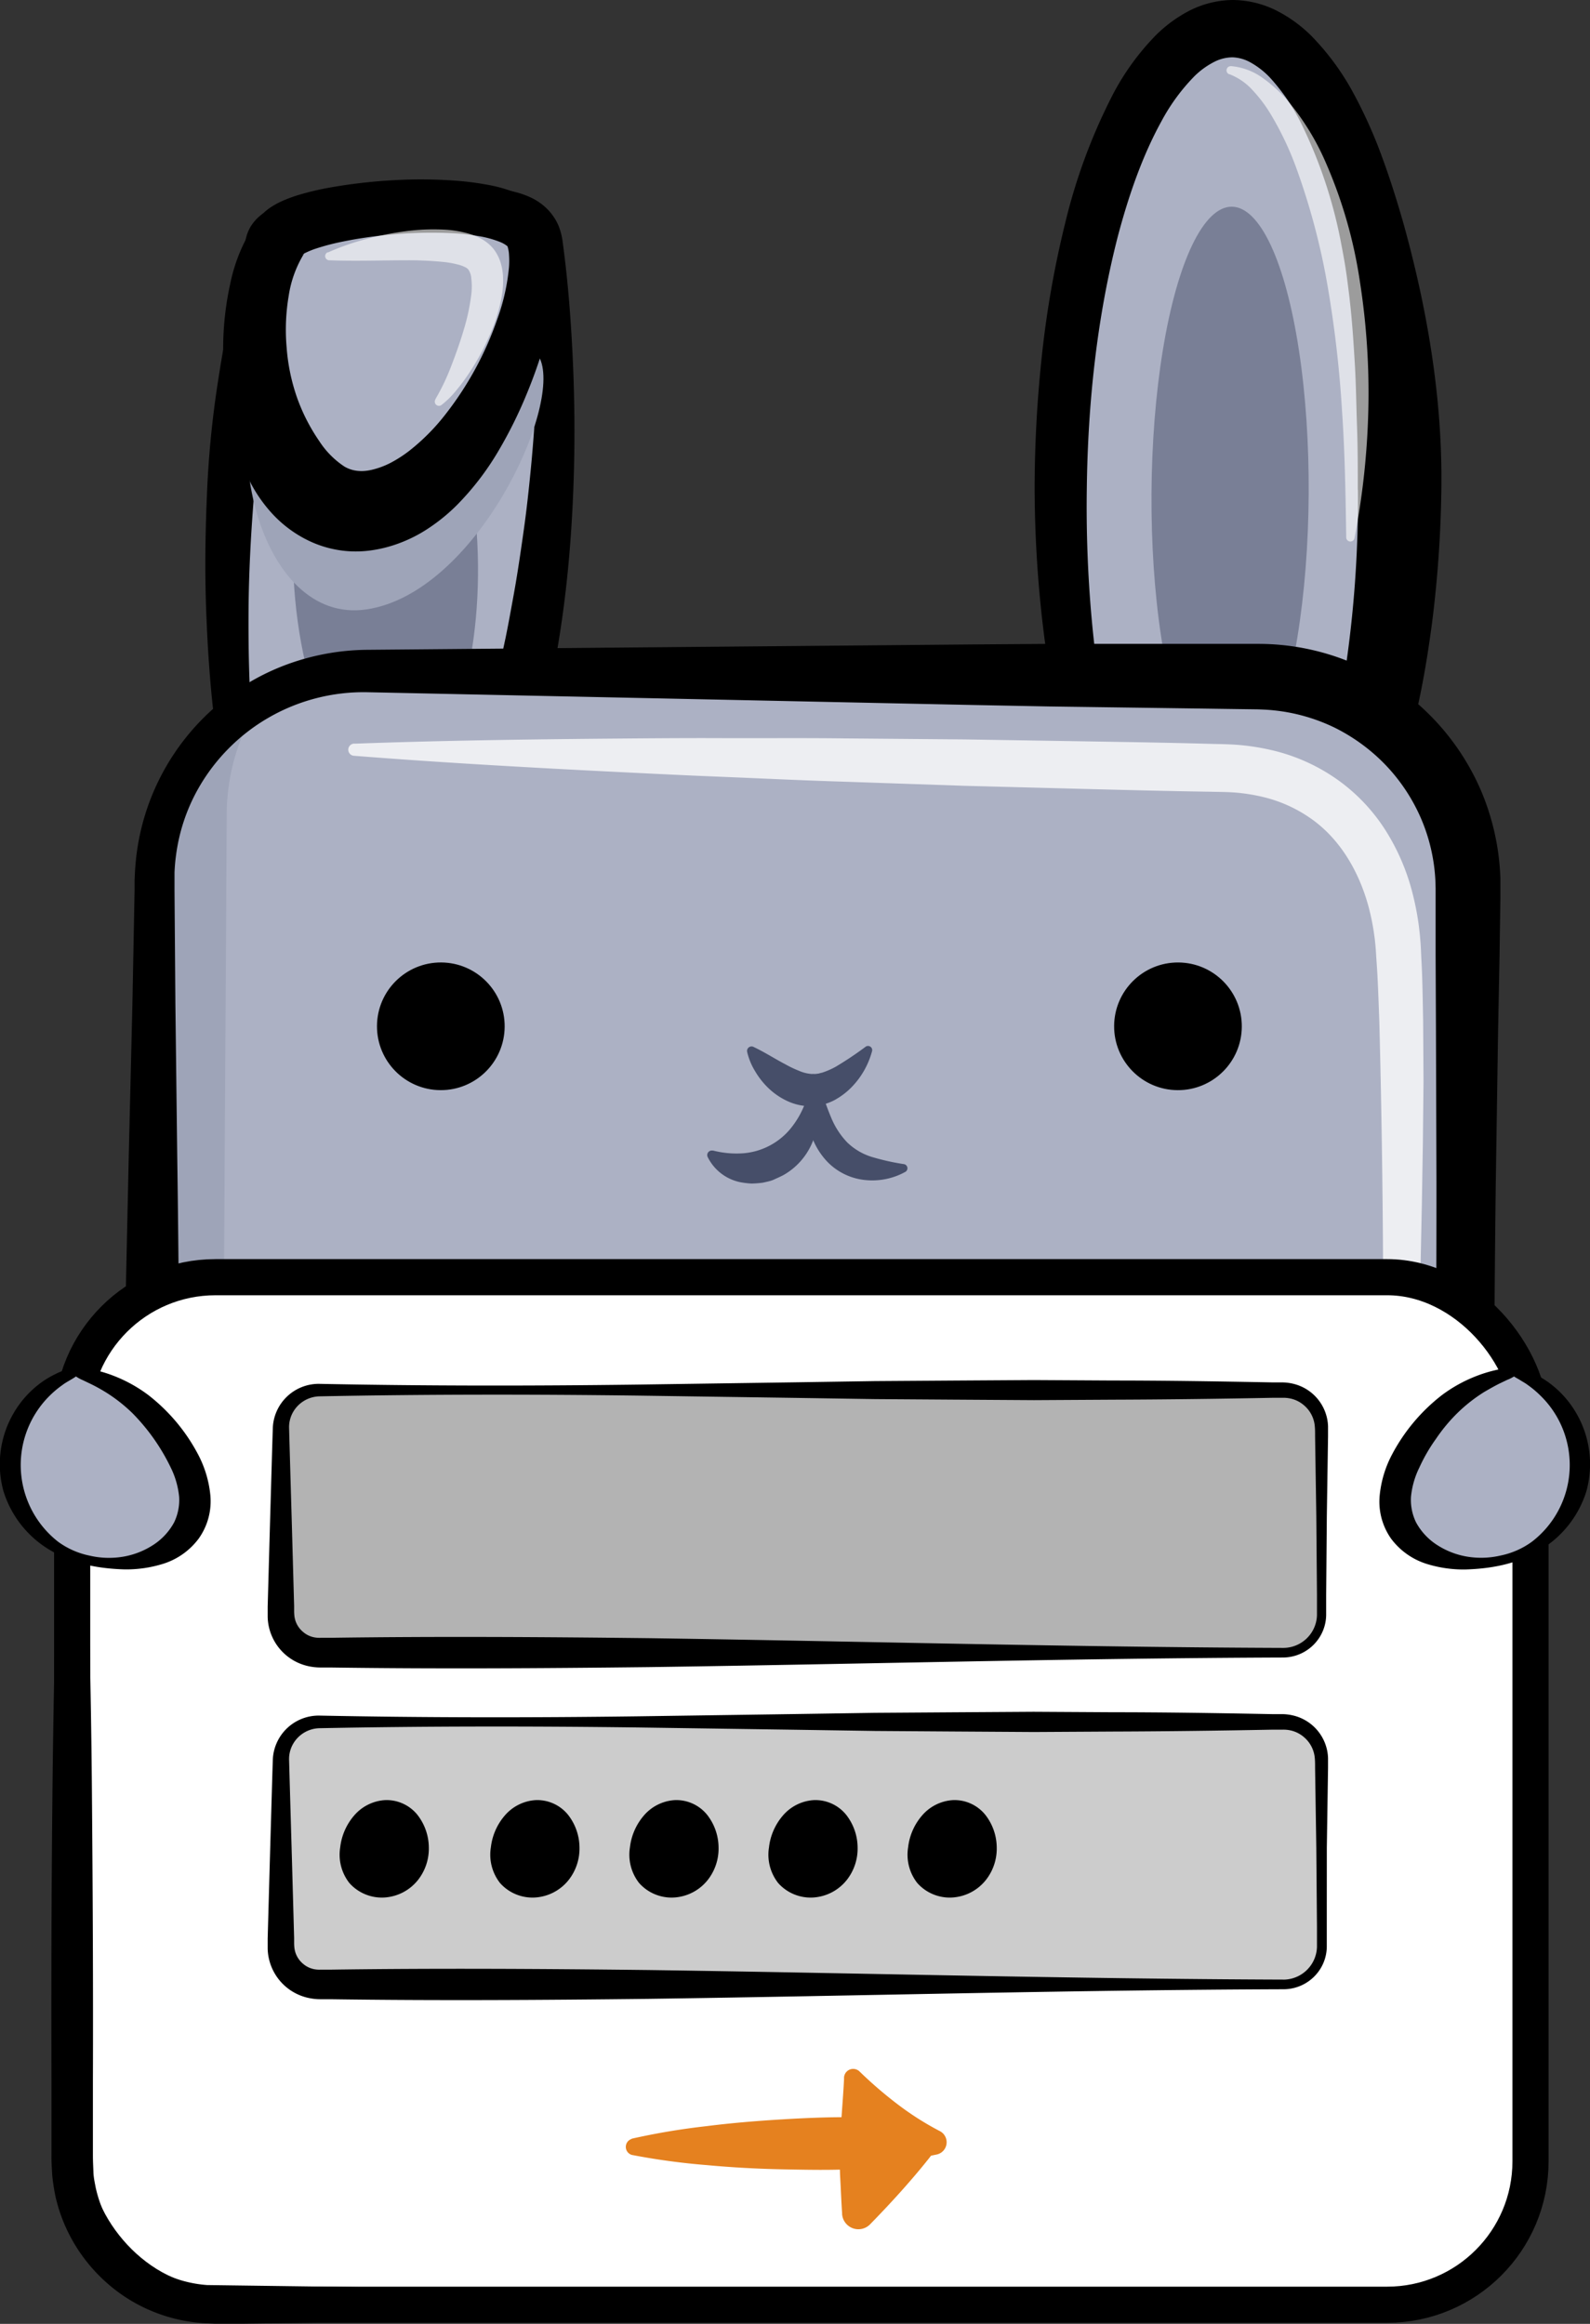 <svg xmlns="http://www.w3.org/2000/svg" viewBox="0 0 380.57 556.21"><rect x="0" y="0" width="380.57" height="556.21" fill="#333333" stroke="none"/><defs><style>.a{isolation:isolate;}.b{fill:#acb1c4;}.c{fill:#797f96;}.d{fill:#9ea4b8;mix-blend-mode:multiply;}.e{opacity:0.61;}.e,.g,.i{mix-blend-mode:overlay;}.f,.g,.k{fill:#fff;}.g{opacity:0.72;}.h{fill:#717791;}.i{opacity:0.78;}.j{fill:#464e69;}.k{stroke:#000;stroke-miterlimit:10;stroke-width:8.65px;}.l{fill:#ccc;}.m{fill:#b3b3b3;}.n{fill:#e5811f;}</style></defs><title>account-advert-2</title><g class="a"><path class="b" d="M305.51,135.49c11.95,47.19-4.16,120.16-25.26,140.16s-40.65,15.42-49.19-34-2.84-93.73,18.26-113.73S301.34,119,305.51,135.49Z" transform="translate(-175.43 -70.76)"/><path class="c" d="M287.9,185.05c5,27.52.05,58.69-11.1,69.61s-24.27-2.54-29.3-30.06-.05-58.69,11.1-69.61S282.88,157.53,287.9,185.05Z" transform="translate(-175.43 -70.76)"/><path d="M310.15,129c1.24,9.17,1.94,18.38,2.37,27.59s.52,18.45.26,27.68c-.54,18.46-2.38,36.93-6.64,55.19-2.28,9.08-4.68,18.33-10.13,26.86a51.14,51.14,0,0,1-4.5,5.89c-1.58,1.84-3.24,3.6-4.9,5.32-3.35,3.43-6.71,6.78-10.28,10a46.06,46.06,0,0,1-12.29,8,26.18,26.18,0,0,1-7.6,2,18.06,18.06,0,0,1-8.23-1.1,19.26,19.26,0,0,1-6.83-4.6,29.08,29.08,0,0,1-4.62-6.23,57.37,57.37,0,0,1-5.22-13.63c-.6-2.3-1.13-4.65-1.52-6.92l-1.21-6.82c-.42-2.27-.69-4.56-1-6.84l-.5-3.43c-.16-1.14-.27-2.29-.41-3.44-1.16-9.17-1.78-18.39-2.12-27.62s-.22-18.47.18-27.7a235.31,235.31,0,0,1,2.71-27.54c1.4-9.12,3.15-18.16,5.11-27.15l1.53-6.73.09-.37.13-.45a9,9,0,0,1,.33-.87,9.29,9.29,0,0,1,.85-1.54,10.88,10.88,0,0,1,2.05-2.22,16.4,16.4,0,0,1,4.1-2.4,36.32,36.32,0,0,1,7.53-2.11c2.44-.44,4.83-.71,7.22-.9s4.75-.3,7.17-.31c1.3,0,2.27.06,3.36,0s2.16,0,3.26-.07c4.4-.17,8.94-.58,13.61-.77,2.34-.1,4.71-.13,7.15-.06a35,35,0,0,1,7.56,1,20.87,20.87,0,0,1,4,1.44,13.93,13.93,0,0,1,3.74,2.68,13.14,13.14,0,0,1,2.65,3.93A16.21,16.21,0,0,1,310.15,129Zm-7.4.89a6.66,6.66,0,0,0-1.62-4,8.34,8.34,0,0,0-4.24-2.14c-3.67-.84-8.09-.69-12.46-.28s-8.92,1-13.59,1.42q-1.76.15-3.55.25c-1.19.07-2.49.08-3.46.1-2.13.06-4.31.22-6.45.46a62,62,0,0,0-6.29,1,27.07,27.07,0,0,0-5.53,1.75,7,7,0,0,0-1.74,1.09,1,1,0,0,0-.24.29s0,0,0,0,0,0,0-.07l0,0s0-.06,0,0l-1.16,6.65c-1.5,8.88-2.67,17.8-3.65,26.72-1.91,17.84-3.72,35.7-3.85,53.64-.05,9,.09,17.94.81,26.87.08,1.12.14,2.24.24,3.35l.33,3.35c.24,2.23.4,4.47.7,6.69l.89,6.67c.29,2.23.65,4.34,1.11,6.47a46.76,46.76,0,0,0,4,12,22,22,0,0,0,3.3,4.83,12.33,12.33,0,0,0,4.33,3.06c3.15,1.33,7,.94,10.73-.64a39.56,39.56,0,0,0,10.45-6.86,41.93,41.93,0,0,0,8.32-9.94,60.36,60.36,0,0,0,3.06-5.76c.93-1.94,1.76-4,2.49-5.83,1.49-3.8,2.78-7.89,4.13-12s2.54-8.33,3.63-12.6,2.07-8.6,3-13c.45-2.18.86-4.37,1.26-6.56s.81-4.39,1.18-6.59c.74-4.4,1.38-8.83,2-13.27s1.1-8.9,1.54-13.36C304.19,165.75,304.63,147.68,302.75,129.87Z" transform="translate(-175.43 -70.76)"/><path class="d" d="M240.74,154.18c4.93-6.67,58.61-9.22,63.93,2.44s-15.5,56.18-41.53,60S226.87,172.92,240.74,154.18Z" transform="translate(-175.43 -70.76)"/><path class="b" d="M242.9,127.11c4.93-6.67,54.16-11.65,59.48,0S290,189.06,264,192.9,229,145.86,242.9,127.11Z" transform="translate(-175.43 -70.76)"/><path d="M237.4,123a11.52,11.52,0,0,1,3.1-2.8,19,19,0,0,1,2.4-1.29,33.2,33.2,0,0,1,4.14-1.53,68.41,68.41,0,0,1,7.63-1.78,126.38,126.38,0,0,1,14.86-1.7,112.52,112.52,0,0,1,15,.11,68.79,68.79,0,0,1,7.73,1,34.27,34.27,0,0,1,8.21,2.56,18.28,18.28,0,0,1,4.47,3,12.93,12.93,0,0,1,2.14,2.56,11.77,11.77,0,0,1,.85,1.61,13.55,13.55,0,0,1,.53,1.46,20,20,0,0,1,.8,5,38.76,38.76,0,0,1-.06,4.27,66.22,66.22,0,0,1-1.08,7.82c-.47,2.52-1.07,5-1.72,7.42A119.41,119.41,0,0,1,301.52,165a105.69,105.69,0,0,1-6.8,13.71,66,66,0,0,1-9.77,12.78,43.24,43.24,0,0,1-6.72,5.55,33.9,33.9,0,0,1-8.45,4.16,31.31,31.31,0,0,1-4.87,1.19,26.65,26.65,0,0,1-5.36.34,26.09,26.09,0,0,1-10.67-2.77,29,29,0,0,1-8.24-6.2,34.71,34.71,0,0,1-5.32-7.6,53.37,53.37,0,0,1-5.11-15.92,94.85,94.85,0,0,1-1.37-15.78,72.36,72.36,0,0,1,1.7-15.79A40.43,40.43,0,0,1,237.4,123Zm11,8.15a27,27,0,0,0-3.86,10.36,48.48,48.48,0,0,0-.51,12.35,46.89,46.89,0,0,0,2.54,12.19,44.65,44.65,0,0,0,5.28,10.29,20.9,20.9,0,0,0,6,6.08,7.68,7.68,0,0,0,2.86,1,8.79,8.79,0,0,0,1.7.08,11.86,11.86,0,0,0,2-.29,19.54,19.54,0,0,0,4.41-1.62,30.38,30.38,0,0,0,4.57-2.93A50.1,50.1,0,0,0,282,170a78.77,78.77,0,0,0,12.49-22.95,49.79,49.79,0,0,0,2.78-12.44,20,20,0,0,0,0-2.8,7.73,7.73,0,0,0-.34-2,1.23,1.23,0,0,0-.08-.2s0,.06,0,.06-.05,0-.15-.12a7.14,7.14,0,0,0-1.47-.83,24.45,24.45,0,0,0-5.32-1.46,54.2,54.2,0,0,0-6.31-.69,102.19,102.19,0,0,0-13.28.23,104.16,104.16,0,0,0-13.19,1.85,55.19,55.19,0,0,0-6.09,1.61,19.77,19.77,0,0,0-2.46,1,5,5,0,0,0-.7.4C247.82,131.73,247.9,131.81,248.4,131.19Z" transform="translate(-175.43 -70.76)"/><g class="e"><path class="f" d="M253.95,131.17A58.08,58.08,0,0,1,263,128a72.34,72.34,0,0,1,9.43-1.88,50.42,50.42,0,0,1,9.91-.36,26.24,26.24,0,0,1,5.35.94,15.35,15.35,0,0,1,2.9,1.2,9.8,9.8,0,0,1,2.94,2.41,10.24,10.24,0,0,1,1.72,3.3,13.75,13.75,0,0,1,.57,3.14,22.51,22.51,0,0,1-.4,5.53,42.94,42.94,0,0,1-3.14,9.54,56.61,56.61,0,0,1-4.74,8.49,44.15,44.15,0,0,1-2.91,3.9,21.3,21.3,0,0,1-3.55,3.5,1,1,0,0,1-1.44-1.33l0-.07a52.59,52.59,0,0,0,3.86-8.12c1.09-2.83,2.1-5.68,2.94-8.53a49.85,49.85,0,0,0,1.8-8.45,16.23,16.23,0,0,0,0-3.78,4.14,4.14,0,0,0-.77-2.23,2.58,2.58,0,0,0-.68-.48,7.8,7.8,0,0,0-1.42-.55,22.25,22.25,0,0,0-3.83-.71,82.52,82.52,0,0,0-8.75-.4c-6,0-12.2.23-18.51,0h0a1,1,0,0,1-.39-1.93Z" transform="translate(-175.43 -70.76)"/></g><ellipse class="b" cx="469.87" cy="187.8" rx="110.2" ry="40.56" transform="translate(103.84 585.79) rotate(-89.66)"/><ellipse class="c" cx="469.87" cy="188.97" rx="68.73" ry="18.81" transform="translate(102.67 586.94) rotate(-89.66)"/><path d="M520.42,188.1a282.53,282.53,0,0,1-2.28,32.17c-.72,5.34-1.55,10.67-2.62,16s-2.35,10.58-3.82,15.83a158.86,158.86,0,0,1-5.27,15.59,114.18,114.18,0,0,1-7.28,15.17A61.74,61.74,0,0,1,488.2,297a33.69,33.69,0,0,1-8.26,5.66,22.76,22.76,0,0,1-21.3-.53,32.48,32.48,0,0,1-7.77-6c-.55-.55-1-1.14-1.54-1.71l-.75-.86-.69-.88-1.36-1.77-1.23-1.81c-.85-1.2-1.52-2.44-2.29-3.66s-1.38-2.48-2-3.72a111.34,111.34,0,0,1-6.26-15.27c-1.71-5.16-3.16-10.35-4.4-15.57-.61-2.61-1.19-5.22-1.71-7.84-.29-1.31-.54-2.62-.78-3.93s-.51-2.62-.71-3.94c-.92-5.25-1.61-10.53-2.24-15.81a289.21,289.21,0,0,1-1.84-31.79,300.1,300.1,0,0,1,1.75-31.82,237,237,0,0,1,5.56-31.58,137.05,137.05,0,0,1,11.38-30.73,60.07,60.07,0,0,1,10.3-14.22A32.77,32.77,0,0,1,460,73.38a23.37,23.37,0,0,1,10.57-2.62,23.75,23.75,0,0,1,10.6,2.64,33.14,33.14,0,0,1,8,5.81,60.79,60.79,0,0,1,10.43,14.27,113.22,113.22,0,0,1,6.77,15.25c1.89,5.16,3.51,10.35,5,15.57C517.16,145.14,520.75,166.59,520.42,188.1Zm-20-.12c0-5,0-10.06-.18-15.08s-.23-10.05-.53-15.07-.62-10-1.19-15c-.12-1.25-.3-2.49-.45-3.73s-.32-2.49-.51-3.72c-.37-2.48-.85-4.93-1.32-7.38a112.11,112.11,0,0,0-9.38-27.73,47.14,47.14,0,0,0-7.58-11.06,19.4,19.4,0,0,0-4.46-3.46,9.49,9.49,0,0,0-4.35-1.27,9.7,9.7,0,0,0-4.43,1.1,19.28,19.28,0,0,0-4.63,3.33,47.09,47.09,0,0,0-8,10.9c-4.61,8.38-7.88,17.9-10.44,27.58-5,19.47-7.16,39.89-7.41,60.24a299.48,299.48,0,0,0,1.1,30.52c.45,5.06,1,10.12,1.87,15.12.18,1.26.42,2.5.63,3.75s.44,2.5.7,3.73c.49,2.48,1.08,4.94,1.66,7.39A116.82,116.82,0,0,0,452,275.82a45.24,45.24,0,0,0,8.14,10.92,19.06,19.06,0,0,0,4.7,3.28,9.25,9.25,0,0,0,4.43,1,9.67,9.67,0,0,0,4.23-1.35,19.4,19.4,0,0,0,4.32-3.46,47.09,47.09,0,0,0,7.37-11c4.19-8.41,7.06-17.91,9.27-27.54A277.36,277.36,0,0,0,500.45,188Z" transform="translate(-175.43 -70.76)"/><g class="e"><path class="f" d="M470,86.58a15.11,15.11,0,0,1,7.75,2.91,33.58,33.58,0,0,1,6,5.5,59.92,59.92,0,0,1,8.44,13.41,111.72,111.72,0,0,1,8.75,29.86,172.23,172.23,0,0,1,2,30.76,184.51,184.51,0,0,1-3.29,30.44,1,1,0,0,1-2-.18c-.16-10.13-.31-20.16-1-30.14a274.49,274.49,0,0,0-3.4-29.6,164.41,164.41,0,0,0-7.5-28.43,74.47,74.47,0,0,0-6.2-13.06,33.94,33.94,0,0,0-4.26-5.65,14.47,14.47,0,0,0-5.6-3.88l-.08,0a1,1,0,0,1,.37-1.92Z" transform="translate(-175.43 -70.76)"/></g><rect class="b" x="211.81" y="231.99" width="314.38" height="309.77" rx="50.54" ry="50.54" transform="translate(-173.12 -72.95) rotate(0.34)"/><path class="g" d="M320.84,526.39c-44-38.85-11-121.55,38.11-125S478.3,457,420.13,536.66C420.13,536.66,349.92,552.07,320.84,526.39Z" transform="translate(-175.43 -70.76)"/><path class="h" d="M319.89,526.61a61.33,61.33,0,0,1-13.95-17.34,69.53,69.53,0,0,1-7.31-21.33,80.76,80.76,0,0,1-1.15-11.29,87.23,87.23,0,0,1,.48-11.34,89.69,89.69,0,0,1,5.21-22.11A86.33,86.33,0,0,1,313.92,423a71.3,71.3,0,0,1,16.36-16.47A55.92,55.92,0,0,1,352,397a64.2,64.2,0,0,1,23.43.12,85.13,85.13,0,0,1,21.81,7,93.7,93.7,0,0,1,19.24,12.19,80.54,80.54,0,0,1,25.8,37.08,75.36,75.36,0,0,1,.05,44.72c-4.24,14.35-12,27.18-21.08,38.49a1.34,1.34,0,0,1-2.17-1.58h0a151.29,151.29,0,0,0,10.52-18.57,104.16,104.16,0,0,0,7-19.86,77.74,77.74,0,0,0,2-20.57,66.12,66.12,0,0,0-4-20,67.86,67.86,0,0,0-9.75-17.79,80.72,80.72,0,0,0-14.31-14.48,82.15,82.15,0,0,0-36.8-16.44,55.35,55.35,0,0,0-19.61,0,46.89,46.89,0,0,0-17.63,7.79,64.35,64.35,0,0,0-14.16,14,81.93,81.93,0,0,0-10,17.63,88.93,88.93,0,0,0-5.64,19.68,81.44,81.44,0,0,0-1,10.23,73.08,73.08,0,0,0,.27,10.28,69.67,69.67,0,0,0,4.94,20,65.49,65.49,0,0,0,11,17.76,1.35,1.35,0,0,1-1.89,1.91Z" transform="translate(-175.43 -70.76)"/><g class="i"><path class="f" d="M260.3,248.76c19.5-.71,39-1,58.47-1.19,9.74-.08,19.48-.18,29.22-.14s19.48-.06,29.22.06l29.21.25,29.21.47c9.74.16,19.47.31,29.21.58,2.36.07,5,.07,7.75.33a55.65,55.65,0,0,1,8.06,1.39,44.73,44.73,0,0,1,15.1,7,43.46,43.46,0,0,1,11.4,12.13,52,52,0,0,1,6.38,14.95,66.7,66.7,0,0,1,1.51,7.83l.23,2,.17,2c.09,1.29.13,2.5.19,3.76.29,5,.32,9.89.43,14.81l.09,14.68L516,344.2l-.24,14.63-.31,14.63c-1.05,39-2.61,77.93-5.06,116.86a1.46,1.46,0,0,1-2.92-.07c-.57-39-.65-77.93-1-116.86-.1-19.45-.39-38.93-.9-58.28-.19-4.82-.32-9.67-.67-14.38-.08-1.17-.14-2.4-.24-3.53l-.17-1.67-.23-1.66a55.8,55.8,0,0,0-1.37-6.48c-2.36-8.42-6.93-16-13.73-20.74a33.38,33.38,0,0,0-11.32-5.11,44.18,44.18,0,0,0-6.33-1.05c-2.15-.19-4.34-.18-6.85-.24-9.74-.15-19.48-.4-29.22-.65l-29.22-.76-29.21-1c-9.74-.29-19.47-.78-29.21-1.17s-19.47-.89-29.2-1.37c-19.47-1-38.93-2.11-58.38-3.64a1.46,1.46,0,0,1,.06-2.92Z" transform="translate(-175.43 -70.76)"/></g><path class="d" d="M492,526.39l-213.3-1.27a50.54,50.54,0,0,1-50.24-50.84l1.24-208.69a50.29,50.29,0,0,1,8.5-27.74,50.51,50.51,0,0,0-25.75,43.74l-1.24,208.69a50.54,50.54,0,0,0,50.24,50.84l213.3,1.27a50.49,50.49,0,0,0,42.34-22.5A50.29,50.29,0,0,1,492,526.39Z" transform="translate(-175.43 -70.76)"/><path d="M474.71,546.2c-12.1,0-24.2,0-36.3.16l-18.15.23L402.1,547l-72.61,1.79c-12.1.32-24.2.44-36.3.64l-18.15.16-9.08,0-4.54,0c-1.75,0-3.52-.08-5.27-.25a57.9,57.9,0,0,1-37.32-18.17,58,58,0,0,1-15.77-38.27l3.19-145.54.87-36.29.35-18.15.17-9.07,0-2.27.11-2.47c.12-1.65.26-3.29.51-4.93a56.11,56.11,0,0,1,18.56-34.1,55.25,55.25,0,0,1,16.95-10.16,57.15,57.15,0,0,1,19.49-3.63L408.51,225l18.15-.13,18.15,0,18.15,0,9.07,0h4.54c1.73,0,3.49.07,5.23.23a58.09,58.09,0,0,1,48.37,35.5,58.76,58.76,0,0,1,4.38,20.4l0,2.61,0,2.27-.07,4.54-.13,9.07L534,317.5l-.55,36.3c-.3,24.2-.48,48.4-.25,72.6.07,12.1.2,24.2.17,36.3,0,6.05-.06,12.1-.11,18.15,0,3-.08,6-.13,9.07l0,2.27-.11,2.6c-.12,1.73-.28,3.46-.55,5.18a51.82,51.82,0,0,1-7.07,19.38,54.19,54.19,0,0,1-13.76,14.91A61.94,61.94,0,0,1,474.71,546.2Zm0-7.62A40.7,40.7,0,0,0,491,535.31a41.28,41.28,0,0,0,13.41-9.37,47.91,47.91,0,0,0,8.94-13.16,50.42,50.42,0,0,0,4.25-14.9c.18-1.28.25-2.57.32-3.85l0-1.94v-2.27c0-3,0-6.05,0-9.08,0-6,0-12.1.11-18.15.11-12.1.38-24.2.6-36.3.52-24.2.63-48.4.62-72.59l-.12-36.3-.08-18.15,0-9.07v-6.8l-.06-1.92a43,43,0,0,0-3.45-14.84,43.52,43.52,0,0,0-8.39-12.68,44.13,44.13,0,0,0-12.23-9,43.47,43.47,0,0,0-14.61-4.16c-1.27-.14-2.54-.19-3.83-.24l-4.54-.06-9.07-.13-18.15-.25-18.15-.25-18.15-.35-145.18-3.06a45.5,45.5,0,0,0-40.59,23.48,44,44,0,0,0-5.09,15.57c-.19,1.36-.3,2.73-.36,4.1l0,2.06,0,2.27.07,9.08.14,18.15.44,36.3c.35,24.2.48,48.4.75,72.6l.83,72.24a43.61,43.61,0,0,0,3.48,14.67,43,43,0,0,0,8.34,12.5,42.53,42.53,0,0,0,26.51,13c1.26.14,2.51.18,3.79.22l4.54.07,9.07.15,18.15.38c12.1.35,24.2.62,36.29,1.07L402.16,537l18.15.57,18.15.45C450.55,538.3,462.65,538.44,474.75,538.59Z" transform="translate(-175.43 -70.76)"/><circle cx="457.39" cy="316.41" r="15.28" transform="translate(-37.17 701.15) rotate(-89.66)"/><circle cx="280.95" cy="316.41" r="15.28" transform="translate(-212.56 524.71) rotate(-89.66)"/><path class="j" d="M355.82,321.35c2.83,1.35,5.22,2.92,7.54,4.12a27,27,0,0,0,3.28,1.57,9.16,9.16,0,0,0,2.81.75,2.37,2.37,0,0,0,.63,0,2.25,2.25,0,0,0,.66,0,6.59,6.59,0,0,0,.71-.1c.24-.07.49-.14.75-.19a18.75,18.75,0,0,0,3.26-1.42,81.75,81.75,0,0,0,7-4.67l.08-.06a1,1,0,0,1,1.59,1.11,19.62,19.62,0,0,1-4.83,8.47,17.08,17.08,0,0,1-4.29,3.22,12.83,12.83,0,0,1-5.89,1.38,13.39,13.39,0,0,1-5.72-1.47,16.71,16.71,0,0,1-4.27-3.08,18.77,18.77,0,0,1-3-3.89,15.47,15.47,0,0,1-1.87-4.57,1.08,1.08,0,0,1,1.51-1.2Z" transform="translate(-175.43 -70.76)"/><path class="j" d="M346.06,346.13a22.62,22.62,0,0,0,7.3.66,16.31,16.31,0,0,0,11.06-5.63,21.46,21.46,0,0,0,3.77-6.5l0,0a1,1,0,0,1,2,0,13.16,13.16,0,0,1-.37,9.65,16.06,16.06,0,0,1-6.8,7.66c-.77.42-1.6.77-2.4,1.14s-1.72.51-2.58.72a25.65,25.65,0,0,1-2.68.21,19.62,19.62,0,0,1-2.67-.31,11.2,11.2,0,0,1-7.89-6.07,1.09,1.09,0,0,1,1.23-1.5Z" transform="translate(-175.43 -70.76)"/><path class="j" d="M371.71,330.6a64.32,64.32,0,0,0,2.67,7.68,18.94,18.94,0,0,0,3.84,5.92,14.72,14.72,0,0,0,5.72,3.42,56.61,56.61,0,0,0,7.9,1.78h0a1,1,0,0,1,.31,1.83,16.33,16.33,0,0,1-9.29,2,14.64,14.64,0,0,1-9.39-4.39,17.33,17.33,0,0,1-4.52-9,19.48,19.48,0,0,1,.5-9.41,1.16,1.16,0,0,1,2.21,0Z" transform="translate(-175.43 -70.76)"/><rect class="k" x="17.27" y="305.69" width="349.06" height="245.94" rx="34.32" ry="34.32"/><path d="M507.43,623.93c-47.13.41-94.25.49-141.38,1.27l-70.69.94-35.34.45-17.67.22-8.84.11-4.42,0h-2.23l-2.5-.11a38.81,38.81,0,0,1-18.86-6.21,39.46,39.46,0,0,1-13.36-14.76,38.63,38.63,0,0,1-3.45-9.46,47.54,47.54,0,0,1-.76-5c-.09-1.65-.21-3.45-.18-4.83l0-17.67c-.08-23.56,0-47.13.25-70.69s.86-47.13,1.27-70.69c.14-5.93.2-11.7.41-17.75A37.07,37.07,0,0,1,209,378.87,37.75,37.75,0,0,1,227,374.39c47.13.72,94.25.53,141.38.24l70.69-.73,35.34-.39,17.67-.09,8.84,0,4.42,0h2.22l2.4.11a37.29,37.29,0,0,1,18.11,6,37.9,37.9,0,0,1,12.79,14.2,36.66,36.66,0,0,1,3.24,9.09,46,46,0,0,1,.69,4.78c.07,1.59.18,3.28.14,4.69l-.08,17.67-.18,35.34-.41,35.34-.78,70.69L543.37,589a35.52,35.52,0,0,1-5.16,17.56,35.88,35.88,0,0,1-13.11,12.74A36.48,36.48,0,0,1,507.43,623.93Zm0-3.07a33.36,33.36,0,0,0,16.12-4.3,32.69,32.69,0,0,0,11.89-11.67,32.23,32.23,0,0,0,4.61-16c.06-5.8,0-11.76,0-17.63l-.78-70.69-.41-35.34-.18-35.34-.08-17.67c0-1.53-.1-2.79-.16-4.14a39.86,39.86,0,0,0-.61-3.95,33.13,33.13,0,0,0-2.72-7.49,31.44,31.44,0,0,0-10.49-11.86,31,31,0,0,0-15-5.13L368.4,378.26c-47.13-.29-94.25-.48-141.38.24A32.1,32.1,0,0,0,211.29,383,31.74,31.74,0,0,0,200,394.52,31,31,0,0,0,195.83,410c0,5.73.23,11.74.32,17.59.41,23.56,1.07,47.13,1.27,70.69s.33,47.13.25,70.69l0,17.67c0,1.57.08,2.71.12,4s.32,2.51.55,3.74a31.07,31.07,0,0,0,2.52,7.12,29.87,29.87,0,0,0,9.93,11.3A29.47,29.47,0,0,0,225,617.68l141.06,1.9C413.18,620.37,460.31,620.45,507.43,620.86Z" transform="translate(-175.43 -70.76)"/><path class="b" d="M193.56,399.06a37.1,37.1,0,0,1,18.52,10.67c1.52,1.65,14.62,15.88,8.32,26.81-4,6.88-14.3,10.2-25,7.4a23.49,23.49,0,0,1-1.88-44.88Z" transform="translate(-175.43 -70.76)"/><path d="M193.5,397.91c1.16.1,1.83.23,2.58.34s1.49.28,2.23.46a32.71,32.71,0,0,1,4.38,1.37,34.59,34.59,0,0,1,8.15,4.51,43.82,43.82,0,0,1,12,14.28,26.39,26.39,0,0,1,2.92,9.59A15.4,15.4,0,0,1,223,439a16.94,16.94,0,0,1-8.36,6,29.7,29.7,0,0,1-9.39,1.39c-6.1-.18-12.14-1.26-17.49-4.41a25,25,0,0,1-11.51-14.34,24.24,24.24,0,0,1,2.38-18.54,23.83,23.83,0,0,1,6.19-7.08,21.81,21.81,0,0,1,4-2.44c.68-.37,1.42-.62,2.12-.92A22.65,22.65,0,0,1,193.5,397.91Zm.12,2.3c-.53.36-.93.6-1.49.93s-1.19.68-1.73,1.1a23.63,23.63,0,0,0-3.1,2.6,23.32,23.32,0,0,0,2,34.9,19.24,19.24,0,0,0,7.5,3.34,20.53,20.53,0,0,0,8.27.24,19.05,19.05,0,0,0,7.36-3,14.85,14.85,0,0,0,4.67-5.17,12.34,12.34,0,0,0,1.21-6.11,20.28,20.28,0,0,0-2-7A48.22,48.22,0,0,0,207.13,409a37.73,37.73,0,0,0-6.37-5c-1.17-.72-2.38-1.4-3.62-2l-1.9-.91A8.65,8.65,0,0,1,193.62,400.21Z" transform="translate(-175.43 -70.76)"/><path class="b" d="M537.87,399.06a37.1,37.1,0,0,0-18.52,10.67c-1.52,1.65-14.62,15.88-8.32,26.81,4,6.88,14.3,10.2,25,7.4a23.49,23.49,0,0,0,1.88-44.88Z" transform="translate(-175.43 -70.76)"/><path d="M537.81,400.21a8.66,8.66,0,0,1-1.62.81l-1.9.91c-1.25.63-2.45,1.32-3.62,2a37.71,37.71,0,0,0-6.37,5,40.31,40.31,0,0,0-5.15,6.19,40.73,40.73,0,0,0-4,6.9,20.27,20.27,0,0,0-2,7,12.33,12.33,0,0,0,1.21,6.11,14.84,14.84,0,0,0,4.67,5.17,19.05,19.05,0,0,0,7.36,3,20.53,20.53,0,0,0,8.27-.24,19.24,19.24,0,0,0,7.5-3.34,23.16,23.16,0,0,0,2-34.9,23.65,23.65,0,0,0-3.1-2.6c-.54-.42-1.15-.73-1.73-1.1S538.34,400.57,537.81,400.21Zm.12-2.3a22.67,22.67,0,0,1,2.53.74c.7.31,1.44.55,2.12.92a21.8,21.8,0,0,1,4,2.44,23.83,23.83,0,0,1,6.19,7.08,24.24,24.24,0,0,1,2.38,18.54A25,25,0,0,1,543.62,442c-5.35,3.15-11.38,4.23-17.49,4.41a29.7,29.7,0,0,1-9.39-1.39,16.94,16.94,0,0,1-8.36-6,15.4,15.4,0,0,1-2.7-10.51,26.39,26.39,0,0,1,2.92-9.59,43.82,43.82,0,0,1,12-14.28,34.58,34.58,0,0,1,8.15-4.51,32.7,32.7,0,0,1,4.38-1.37c.74-.18,1.48-.35,2.23-.46S536.77,398,537.93,397.91Z" transform="translate(-175.43 -70.76)"/><rect class="l" x="67.2" y="412.1" width="249.18" height="62.87" rx="9.21" ry="9.21"/><path d="M482.6,546.88c-50.69.18-101.38,1.59-152.07,2.3-25.35.29-50.69.45-76,.09l-2.38,0a13.7,13.7,0,0,1-3.14-.37,12.38,12.38,0,0,1-9.51-11.69c0-.58,0-1,0-1.35l0-1.19.53-19,.55-19,.15-4.79a11,11,0,0,1,11.1-10.5c25.34.51,50.69.51,76,.18l38-.55,19-.29,19-.13,19-.12,19,.11c12.67,0,25.34.21,38,.45l2.38,0a11.93,11.93,0,0,1,2.76.33,10.85,10.85,0,0,1,8.33,10.16c0,1,0,1.63,0,2.46l-.29,19L493,532v4.78a10.26,10.26,0,0,1-1.46,5.08A10.39,10.39,0,0,1,482.6,546.88Zm0-2.3a8.08,8.08,0,0,0,6.91-3.93,8,8,0,0,0,1.14-3.95V532l-.16-19-.29-19c0-.75,0-1.67-.06-2.29a7.38,7.38,0,0,0-2.51-5.09,7.32,7.32,0,0,0-3.38-1.71,8.17,8.17,0,0,0-1.95-.16l-2.38,0c-12.67.24-25.35.41-38,.45l-19,.11-19-.12-19-.13-19-.29-38-.55c-25.34-.32-50.69-.32-76,.18a7.48,7.48,0,0,0-6.39,3.85,7.27,7.27,0,0,0-.91,3.65l.13,4.71.55,19,.53,19,0,1.19a10.11,10.11,0,0,0,.05,1,6,6,0,0,0,.33,1.5,5.9,5.9,0,0,0,1.73,2.46,5.75,5.75,0,0,0,2.64,1.31,6.6,6.6,0,0,0,1.58.12l2.38,0c25.34-.36,50.69-.2,76,.09C381.22,543,431.91,544.4,482.6,544.57Z" transform="translate(-175.43 -70.76)"/><rect class="m" x="67.2" y="332.7" width="249.18" height="62.87" rx="9.21" ry="9.21"/><path d="M482.6,467.48c-50.69.18-101.38,1.59-152.07,2.3-25.35.29-50.69.45-76,.09l-2.38,0a13.7,13.7,0,0,1-3.14-.37,12.38,12.38,0,0,1-9.51-11.69c0-.58,0-1,0-1.35l0-1.19.53-19,.55-19,.15-4.79a11,11,0,0,1,11.1-10.5c25.34.51,50.69.51,76,.18l38-.55,19-.29,19-.13,19-.12,19,.11c12.67,0,25.34.21,38,.45l2.38,0a11.94,11.94,0,0,1,2.76.33,10.85,10.85,0,0,1,8.33,10.16c0,1,0,1.63,0,2.46l-.29,19-.16,19v4.78a10.26,10.26,0,0,1-1.46,5.08A10.39,10.39,0,0,1,482.6,467.48Zm0-2.3a8.08,8.08,0,0,0,6.91-3.93,8,8,0,0,0,1.14-3.95v-4.73l-.16-19-.29-19c0-.75,0-1.67-.06-2.29a7.38,7.38,0,0,0-2.51-5.09,7.33,7.33,0,0,0-3.38-1.71,8.17,8.17,0,0,0-1.95-.16l-2.38,0c-12.67.24-25.35.41-38,.45l-19,.11-19-.12-19-.13-19-.29-38-.55c-25.34-.32-50.69-.32-76,.18a7.48,7.48,0,0,0-6.39,3.85,7.27,7.27,0,0,0-.91,3.65l.13,4.71.55,19,.53,19,0,1.19a10.11,10.11,0,0,0,.05,1,6,6,0,0,0,.33,1.5,5.9,5.9,0,0,0,1.73,2.46,5.75,5.75,0,0,0,2.64,1.31,6.6,6.6,0,0,0,1.58.12l2.38,0c25.34-.36,50.69-.2,76,.09C381.22,463.59,431.91,465,482.6,465.18Z" transform="translate(-175.43 -70.76)"/><circle cx="92.16" cy="442.15" r="9.71"/><path d="M278.07,512.9a12.15,12.15,0,0,1-2.62,7.86,11.12,11.12,0,0,1-7.86,4.15,10.39,10.39,0,0,1-8.54-3.46,11,11,0,0,1-2.19-8.54,14.08,14.08,0,0,1,3.24-7.5,10.58,10.58,0,0,1,7.5-3.8,9.48,9.48,0,0,1,7.76,3.55A12.83,12.83,0,0,1,278.07,512.9Zm-1.53,0a7.3,7.3,0,0,0-3-6,11.06,11.06,0,0,0-6-2.14,8.85,8.85,0,0,0-6.23,1.88,6.88,6.88,0,0,0-2.45,6.23,8.2,8.2,0,0,0,3.49,5.19,10.26,10.26,0,0,0,5.19,2.22,8.25,8.25,0,0,0,5.87-1.54A7.59,7.59,0,0,0,276.54,512.9Z" transform="translate(-175.43 -70.76)"/><circle cx="128.22" cy="442.15" r="9.71"/><path d="M314.13,512.9a12.15,12.15,0,0,1-2.62,7.86,11.12,11.12,0,0,1-7.86,4.15,10.39,10.39,0,0,1-8.54-3.46,11,11,0,0,1-2.19-8.54,14.08,14.08,0,0,1,3.24-7.5,10.58,10.58,0,0,1,7.5-3.8,9.48,9.48,0,0,1,7.76,3.55A12.83,12.83,0,0,1,314.13,512.9Zm-1.54,0a7.3,7.3,0,0,0-3-6,11.06,11.06,0,0,0-6-2.14,8.85,8.85,0,0,0-6.23,1.88A6.88,6.88,0,0,0,295,512.9a8.2,8.2,0,0,0,3.49,5.19,10.26,10.26,0,0,0,5.19,2.22,8.25,8.25,0,0,0,5.87-1.54A7.59,7.59,0,0,0,312.59,512.9Z" transform="translate(-175.43 -70.76)"/><circle cx="161.51" cy="442.15" r="9.71"/><path d="M347.42,512.9a12.15,12.15,0,0,1-2.62,7.86,11.12,11.12,0,0,1-7.86,4.15,10.39,10.39,0,0,1-8.54-3.46,11,11,0,0,1-2.19-8.54,14.08,14.08,0,0,1,3.24-7.5,10.58,10.58,0,0,1,7.5-3.8,9.48,9.48,0,0,1,7.76,3.55A12.83,12.83,0,0,1,347.42,512.9Zm-1.54,0a7.3,7.3,0,0,0-3-6,11.06,11.06,0,0,0-6-2.14,8.85,8.85,0,0,0-6.23,1.88,6.88,6.88,0,0,0-2.45,6.23,8.2,8.2,0,0,0,3.49,5.19,10.26,10.26,0,0,0,5.19,2.22,8.25,8.25,0,0,0,5.87-1.54A7.59,7.59,0,0,0,345.88,512.9Z" transform="translate(-175.43 -70.76)"/><circle cx="194.79" cy="442.15" r="9.71"/><path d="M380.7,512.9a12.15,12.15,0,0,1-2.62,7.86,11.12,11.12,0,0,1-7.86,4.15,10.39,10.39,0,0,1-8.54-3.46,11,11,0,0,1-2.19-8.54,14.09,14.09,0,0,1,3.24-7.5,10.58,10.58,0,0,1,7.5-3.8,9.48,9.48,0,0,1,7.76,3.55A12.83,12.83,0,0,1,380.7,512.9Zm-1.54,0a7.3,7.3,0,0,0-3-6,11.06,11.06,0,0,0-6-2.14,8.85,8.85,0,0,0-6.23,1.88,6.88,6.88,0,0,0-2.45,6.23,8.2,8.2,0,0,0,3.49,5.19,10.26,10.26,0,0,0,5.19,2.22,8.25,8.25,0,0,0,5.87-1.54A7.59,7.59,0,0,0,379.17,512.9Z" transform="translate(-175.43 -70.76)"/><circle cx="228.08" cy="442.15" r="9.71"/><path d="M414,512.9a12.15,12.15,0,0,1-2.62,7.86,11.12,11.12,0,0,1-7.86,4.15,10.39,10.39,0,0,1-8.54-3.46,11,11,0,0,1-2.19-8.54,14.08,14.08,0,0,1,3.24-7.5,10.58,10.58,0,0,1,7.5-3.8,9.48,9.48,0,0,1,7.76,3.55A12.83,12.83,0,0,1,414,512.9Zm-1.54,0a7.3,7.3,0,0,0-3-6,11.06,11.06,0,0,0-6-2.14,8.85,8.85,0,0,0-6.23,1.88,6.88,6.88,0,0,0-2.45,6.23,8.2,8.2,0,0,0,3.49,5.19,10.26,10.26,0,0,0,5.19,2.22,8.25,8.25,0,0,0,5.87-1.54A7.59,7.59,0,0,0,412.45,512.9Z" transform="translate(-175.43 -70.76)"/><path class="n" d="M326.66,584.57l71.7-1.21L379.68,568.3l1.2,31.93,17.47-16.87" transform="translate(-175.43 -70.76)"/><path class="n" d="M326.63,582.65a165.32,165.32,0,0,1,17.88-3c6-.76,11.93-1.25,17.9-1.61s11.94-.62,17.92-.51,12,1.55,18,2.61l-2,5.81a69.83,69.83,0,0,0-8.48-8.59,99.38,99.38,0,0,0-9.58-7.23l3.74-1.87c.66,5.3,1.63,10.6,2.14,15.91.31,2.65.45,5.31.55,8s.16,5.32.18,8l-6.71-2.7c3-2.72,6-5.39,9.18-8s6.33-5.09,9.71-7.42a1.95,1.95,0,0,1,2.67,2.76c-2.45,3.29-5.07,6.4-7.76,9.45s-5.47,6-8.29,8.89a3.91,3.91,0,0,1-6.69-2.44l0-.26c-.19-2.66-.28-5.32-.43-8s-.16-5.32-.05-8c.11-5.33.68-10.68.94-16l0-.42a2.19,2.19,0,0,1,3.72-1.46,99.38,99.38,0,0,0,9.09,7.83,69.85,69.85,0,0,0,10.19,6.47,3,3,0,0,1-.75,5.55l-1.25.26c-6,1.26-11.9,2.87-17.88,3.21s-11.95.21-17.93.09-12-.45-17.95-1a165.32,165.32,0,0,1-18-2.44,2,2,0,0,1-.06-3.84Z" transform="translate(-175.43 -70.76)"/></g></svg>